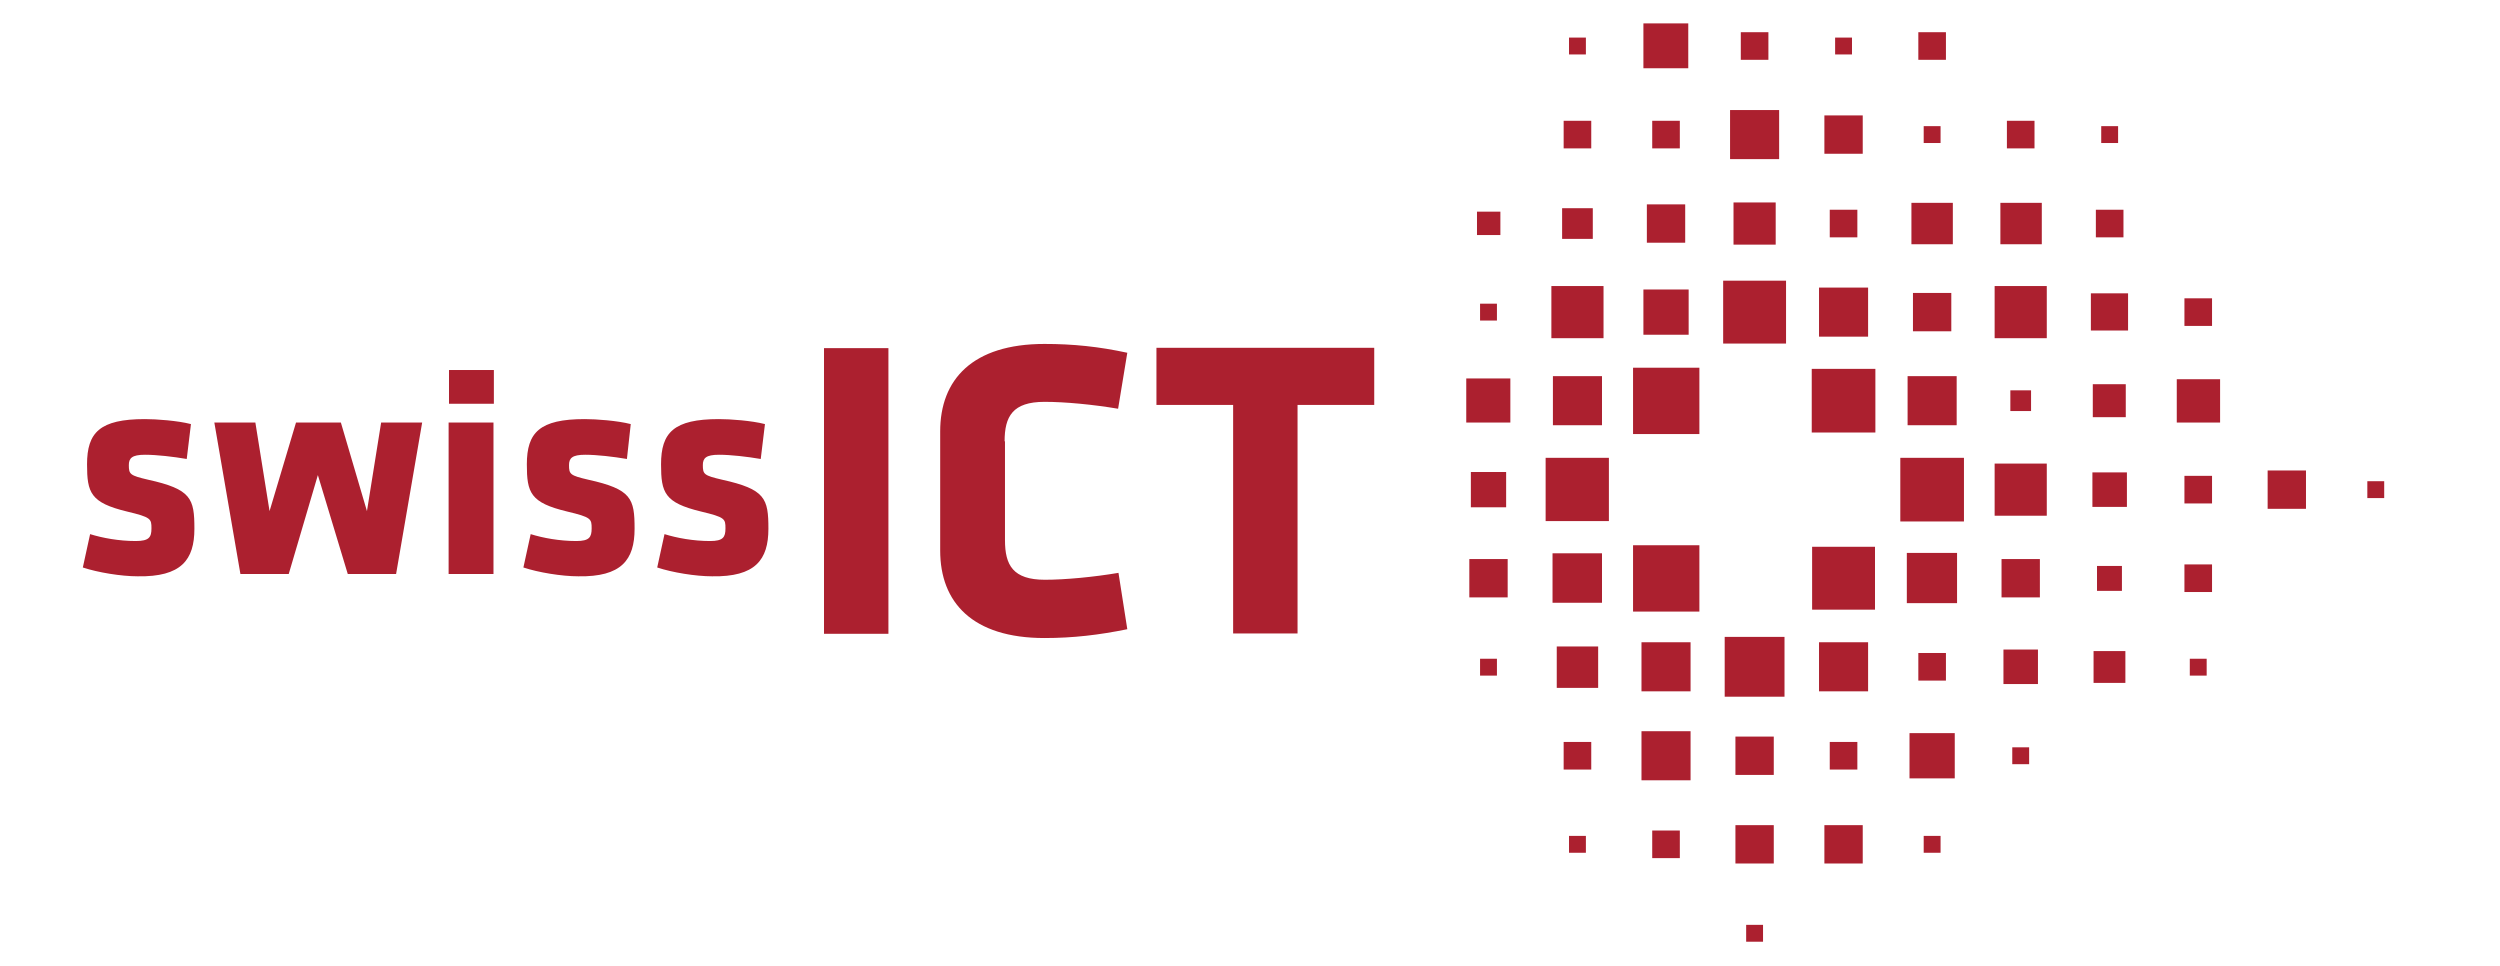 <?xml version="1.0" encoding="utf-8"?>
<!-- Generator: Adobe Illustrator 19.0.0, SVG Export Plug-In . SVG Version: 6.00 Build 0)  -->
<svg version="1.1" id="layer" xmlns="http://www.w3.org/2000/svg" xmlns:xlink="http://www.w3.org/1999/xlink" x="0px" y="0px"
	 viewBox="-153 160 652 252" style="enable-background:new -153 -46 652 652;" xml:space="preserve">
<style type="text/css">
	.st0{fill:#AC202F;}
</style>
<rect x="392.7" y="283.2" class="st0" width="9" height="9"/>
<rect x="438.4" y="282.7" class="st0" width="10" height="10"/>
<rect x="395" y="192.9" class="st0" width="4.4" height="4.4"/>
<rect x="392.3" y="236.5" class="st0" width="9.7" height="9.7"/>
<rect x="414.7" y="258.9" class="st0" width="11.3" height="11.3"/>
<rect x="371.3" y="261.8" class="st0" width="5.4" height="5.4"/>
<rect x="464.4" y="285.5" class="st0" width="4.4" height="4.4"/>
<rect x="298.2" y="188.7" class="st0" width="12.8" height="12.8"/>
<rect x="370.4" y="191.5" class="st0" width="7.2" height="7.2"/>
<rect x="324.2" y="214.7" class="st0" width="7.2" height="7.2"/>
<rect x="345.9" y="236.4" class="st0" width="10" height="10"/>
<rect x="368.7" y="212.9" class="st0" width="10.8" height="10.8"/>
<rect x="367.2" y="234.6" class="st0" width="13.6" height="13.6"/>
<rect x="342.6" y="279.4" class="st0" width="16.6" height="16.6"/>
<rect x="348.7" y="192.9" class="st0" width="4.4" height="4.4"/>
<rect x="325.6" y="169.8" class="st0" width="4.4" height="4.4"/>
<rect x="344.5" y="258.1" class="st0" width="12.8" height="12.8"/>
<rect x="367.2" y="280.9" class="st0" width="13.6" height="13.6"/>
<rect x="299.1" y="212.8" class="st0" width="11" height="11"/>
<rect x="276.5" y="213.3" class="st0" width="10" height="10"/>
<rect x="322.8" y="190.1" class="st0" width="10" height="10"/>
<rect x="345.5" y="212.9" class="st0" width="10.8" height="10.8"/>
<rect x="296.4" y="233.2" class="st0" width="16.4" height="16.4"/>
<rect x="301" y="168.4" class="st0" width="7.2" height="7.2"/>
<rect x="321.4" y="235" class="st0" width="12.8" height="12.8"/>
<rect x="277.9" y="191.5" class="st0" width="7.2" height="7.2"/>
<rect x="275.6" y="235.5" class="st0" width="11.8" height="11.8"/>
<rect x="229.4" y="258.7" class="st0" width="11.5" height="11.5"/>
<rect x="319.5" y="256.2" class="st0" width="16.6" height="16.6"/>
<rect x="416.7" y="237.8" class="st0" width="7.2" height="7.2"/>
<rect x="392.8" y="260.2" class="st0" width="8.6" height="8.6"/>
<rect x="254.8" y="353.5" class="st0" width="7.2" height="7.2"/>
<rect x="347.3" y="168.4" class="st0" width="7.2" height="7.2"/>
<rect x="416.7" y="284.1" class="st0" width="7.2" height="7.2"/>
<rect x="272.9" y="255.9" class="st0" width="17.3" height="17.3"/>
<rect x="418.1" y="331.8" class="st0" width="4.4" height="4.4"/>
<rect x="371.8" y="354.9" class="st0" width="4.4" height="4.4"/>
<rect x="302.4" y="146.7" class="st0" width="4.4" height="4.4"/>
<rect x="256.2" y="169.8" class="st0" width="4.4" height="4.4"/>
<rect x="416.7" y="307.2" class="st0" width="7.2" height="7.2"/>
<rect x="393.9" y="307.6" class="st0" width="6.5" height="6.5"/>
<rect x="302.4" y="401.2" class="st0" width="4.4" height="4.4"/>
<rect x="256.2" y="378" class="st0" width="4.4" height="4.4"/>
<rect x="322.8" y="375.2" class="st0" width="10" height="10"/>
<rect x="277.9" y="145.3" class="st0" width="7.2" height="7.2"/>
<rect x="347.3" y="330.3" class="st0" width="7.2" height="7.2"/>
<rect x="324.2" y="353.5" class="st0" width="7.2" height="7.2"/>
<rect x="348.7" y="378" class="st0" width="4.4" height="4.4"/>
<rect x="393.6" y="214.7" class="st0" width="7.2" height="7.2"/>
<rect x="369.5" y="329.4" class="st0" width="9" height="9"/>
<rect x="344.3" y="304.2" class="st0" width="13.1" height="13.1"/>
<rect x="299.6" y="375.2" class="st0" width="10" height="10"/>
<rect x="277.9" y="376.6" class="st0" width="7.2" height="7.2"/>
<rect x="345" y="351.2" class="st0" width="11.8" height="11.8"/>
<rect x="296.8" y="326.1" class="st0" width="15.6" height="15.6"/>
<rect x="275.6" y="166.1" class="st0" width="11.7" height="11.7"/>
<rect x="321.4" y="327.5" class="st0" width="12.8" height="12.8"/>
<rect x="275.1" y="350.7" class="st0" width="12.8" height="12.8"/>
<rect x="275.1" y="327.5" class="st0" width="12.8" height="12.8"/>
<rect x="319.6" y="302.6" class="st0" width="16.4" height="16.4"/>
<rect x="393" y="329.8" class="st0" width="8.3" height="8.3"/>
<rect x="233" y="331.8" class="st0" width="4.4" height="4.4"/>
<rect x="230.2" y="305.8" class="st0" width="10" height="10"/>
<rect x="230.6" y="283.1" class="st0" width="9.2" height="9.2"/>
<rect x="233" y="239.2" class="st0" width="4.4" height="4.4"/>
<rect x="232.2" y="215.2" class="st0" width="6.1" height="6.1"/>
<rect x="369" y="305.8" class="st0" width="10" height="10"/>
<rect x="299.6" y="352.1" class="st0" width="10" height="10"/>
<rect x="250.1" y="279.4" class="st0" width="16.5" height="16.5"/>
<rect x="253" y="328.6" class="st0" width="10.8" height="10.8"/>
<rect x="251.9" y="304.3" class="st0" width="12.9" height="12.9"/>
<rect x="252" y="258.1" class="st0" width="12.8" height="12.8"/>
<rect x="254.8" y="191.5" class="st0" width="7.2" height="7.2"/>
<rect x="254.4" y="214.3" class="st0" width="8" height="8"/>
<rect x="251.6" y="234.6" class="st0" width="13.6" height="13.6"/>
<rect x="272.9" y="302.2" class="st0" width="17.3" height="17.3"/>
<g>
	<path class="st0" d="M205.4,265.6v-14.9h-56.8v14.9h20v59.6h16.8v-59.6H205.4z M109,275.1c0-6.5,2.1-10.3,10.4-10.3
		c5.4,0,12.7,0.7,19.2,1.8L141,252c-7.4-1.6-14.1-2.3-21.6-2.3c-18.8,0-27.2,9.3-27.2,22.8v31.1c0,13.5,8.4,22.8,27.2,22.8
		c7.5,0,14.2-0.8,21.6-2.3l-2.3-14.7c-6.5,1.1-13.9,1.8-19.2,1.8c-8.3,0-10.4-3.8-10.4-10.3V275.1z M78.7,250.8H61.9v74.5h16.8
		V250.8z"/>
	<path class="st0" d="M47.4,297.9c0-7.9-0.8-10.3-12.1-12.8c-4.7-1.1-5-1.4-5-3.8c0-1.8,0.8-2.7,4.2-2.7c3.1,0,7.4,0.5,10.9,1.1
		l1.1-9.1c-3.5-0.9-9-1.3-12-1.3c-11.8,0-15.1,3.5-15.1,11.8c0,7.4,0.9,10,10.4,12.3c6.3,1.5,6.4,1.9,6.4,4.4c0,2.3-0.6,3.3-4,3.3
		c-4.4,0-8.7-0.8-11.9-1.8l-1.9,8.7c3.9,1.3,10,2.3,14.3,2.3C44,310.5,47.4,306,47.4,297.9 M12.5,297.9c0-7.9-0.8-10.3-12.1-12.8
		c-4.7-1.1-5-1.4-5-3.8c0-1.8,0.8-2.7,4.2-2.7c3.1,0,7.4,0.5,10.9,1.1l1-9.1c-3.5-0.9-9-1.3-12-1.3c-11.8,0-15.1,3.5-15.1,11.8
		c0,7.4,0.9,10,10.5,12.3c6.3,1.5,6.4,1.9,6.4,4.4c0,2.3-0.6,3.3-4,3.3c-4.4,0-8.7-0.8-11.9-1.8l-1.9,8.7c3.9,1.3,10,2.3,14.3,2.3
		C9.1,310.5,12.5,306,12.5,297.9 M-24.3,270.2h-11.7v39.5h11.7V270.2z M-62.3,309.7h12.6l6.8-39.5h-10.7l-3.7,23.1l-6.8-23.1h-11.7
		l-6.9,23.1l-3.7-23.1h-10.7l6.8,39.5h12.6l7.6-25.8L-62.3,309.7z M-102.3,297.9c0-7.9-0.8-10.3-12.1-12.8c-4.7-1.1-5-1.4-5-3.8
		c0-1.8,0.8-2.7,4.2-2.7c3.1,0,7.4,0.5,10.9,1.1l1.1-9.1c-3.5-0.9-9-1.3-12-1.3c-11.8,0-15.1,3.5-15.1,11.8c0,7.4,0.9,10,10.4,12.3
		c6.3,1.5,6.4,1.9,6.4,4.4c0,2.3-0.6,3.3-4.1,3.3c-4.4,0-8.7-0.8-11.9-1.8l-1.9,8.7c3.9,1.3,10,2.3,14.3,2.3
		C-105.7,310.5-102.3,306-102.3,297.9"/>
	<rect x="-35.9" y="256.5" class="st0" width="11.7" height="8.8"/>
</g>
</svg>
